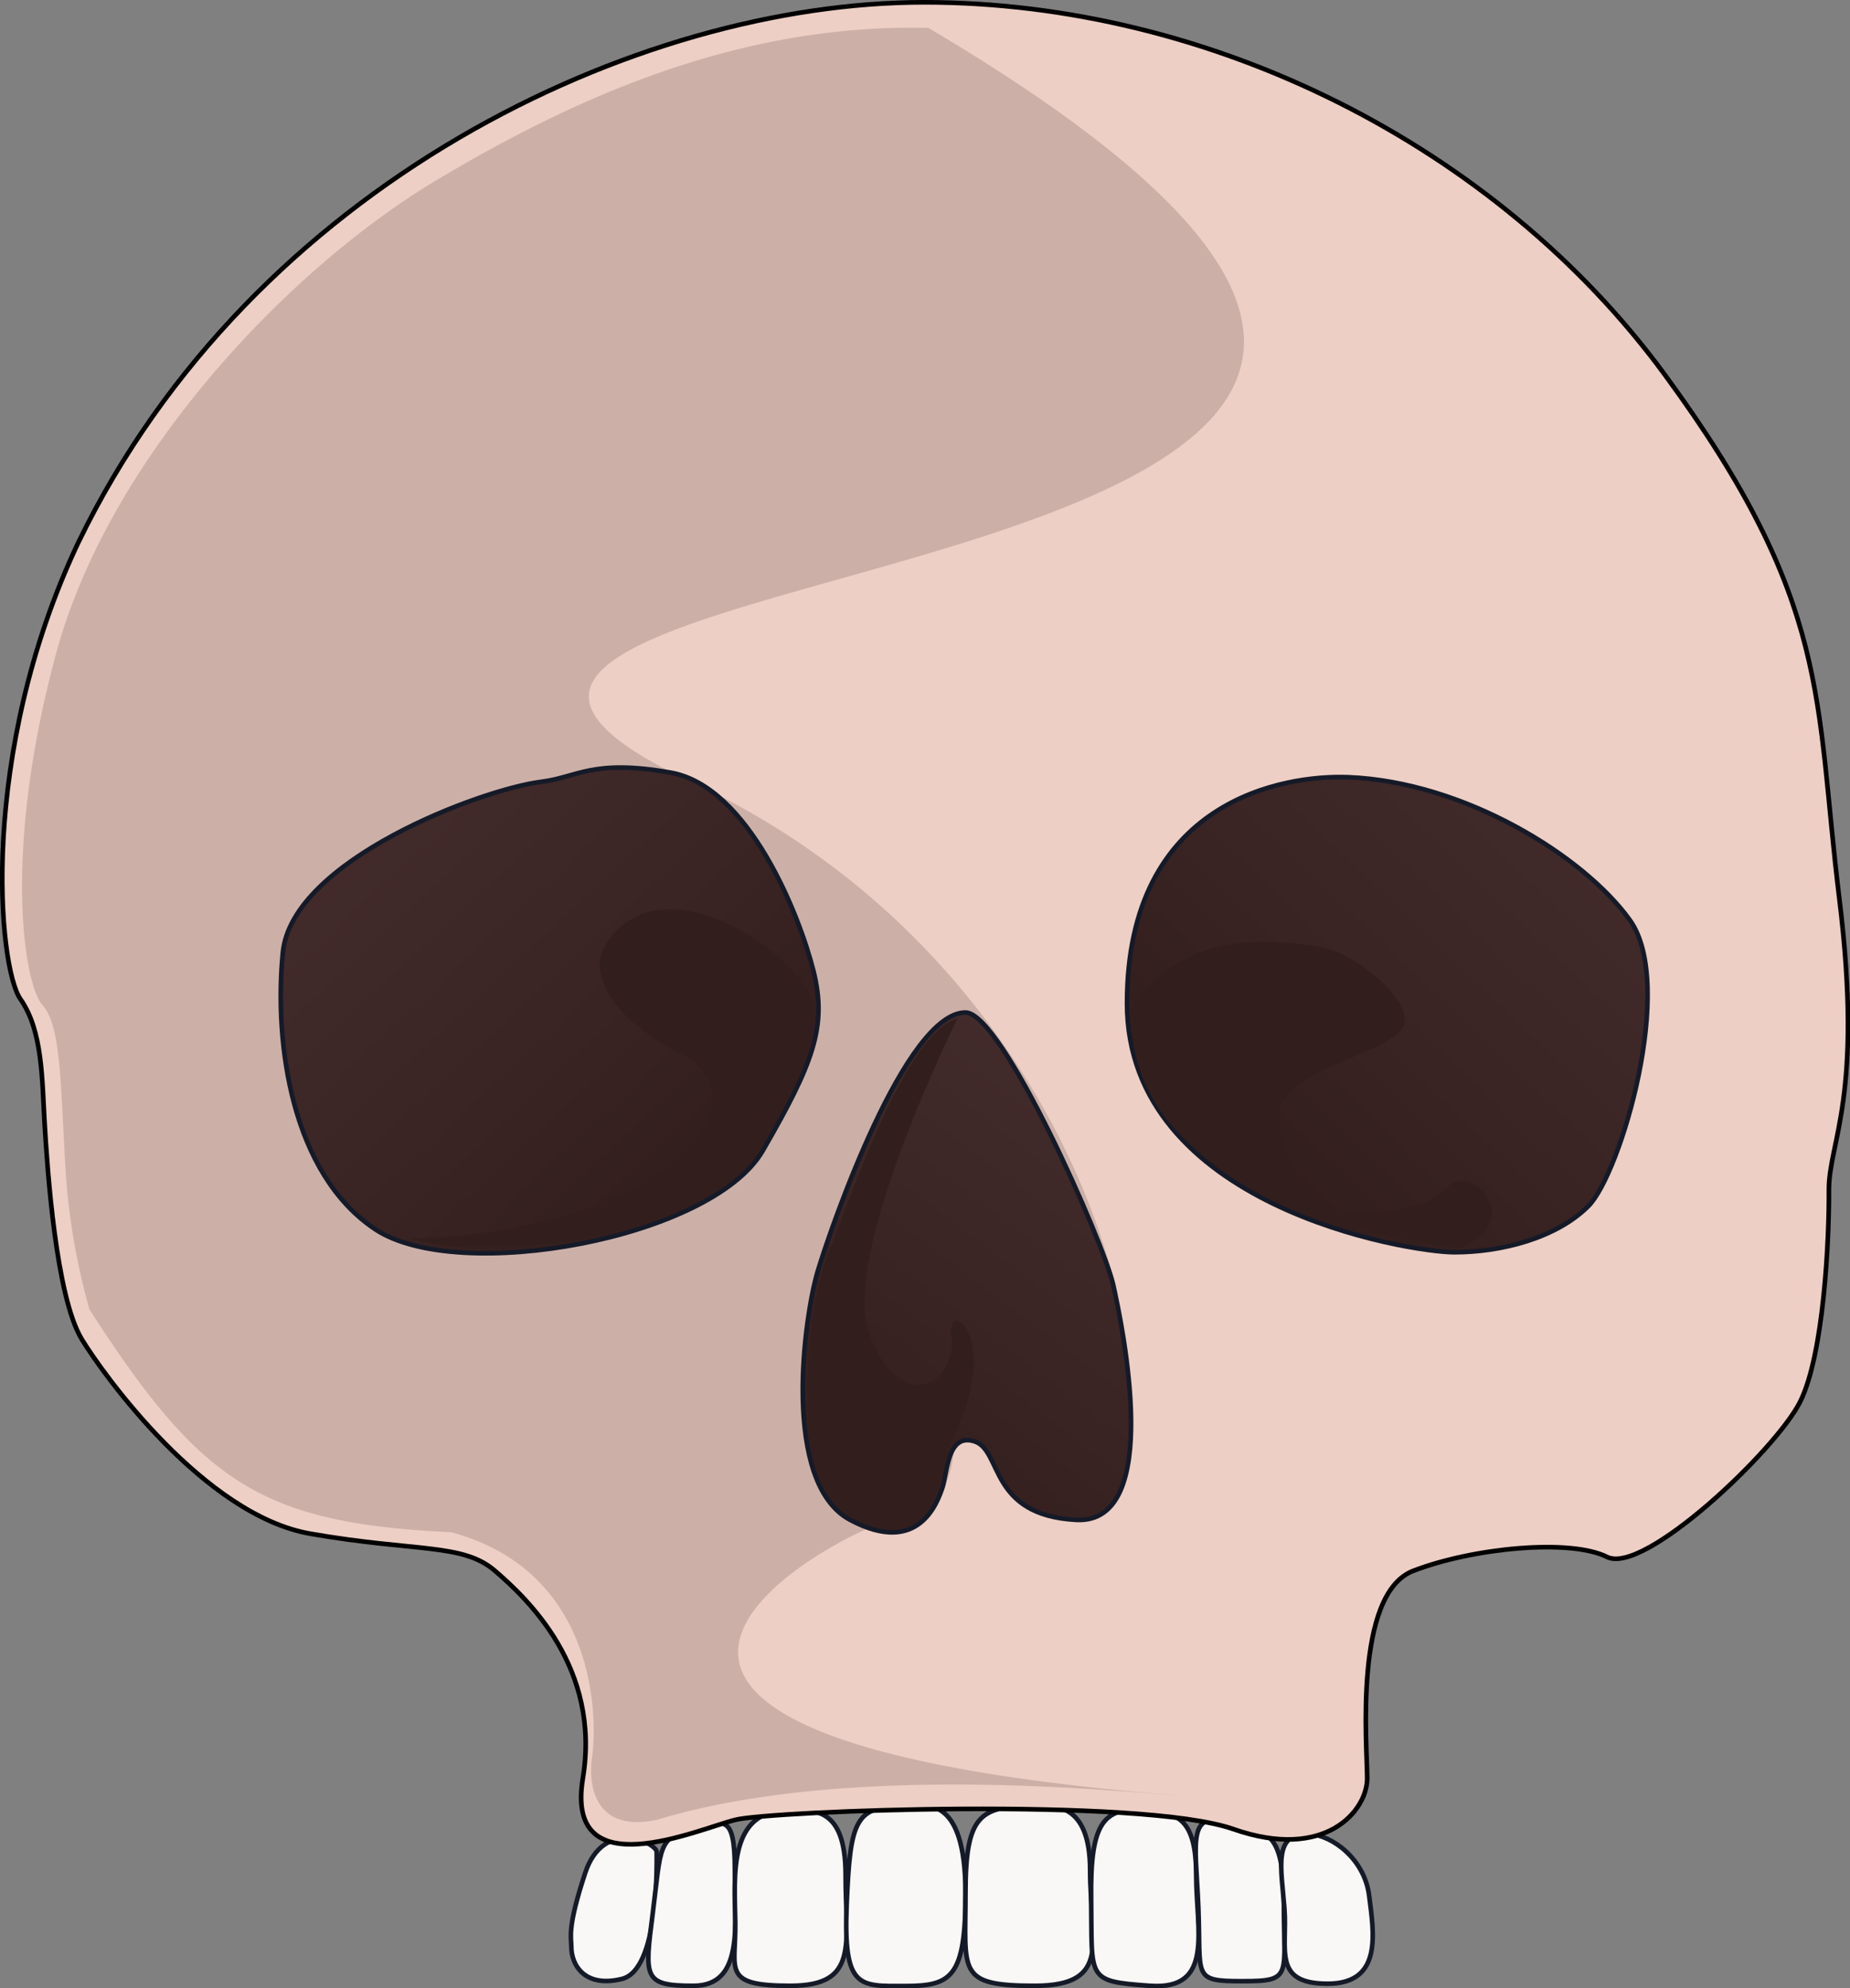 <svg xmlns="http://www.w3.org/2000/svg" xmlns:xlink="http://www.w3.org/1999/xlink" viewBox="0 0 336.77 362.02"><rect x="0" y="0" width="336.77" height="362.02" fill="#808080" stroke="none"/><defs><style>.cls-1{fill:#f9f8f7;}.cls-1,.cls-4,.cls-5,.cls-7{stroke:#151a28;}.cls-1,.cls-2,.cls-4,.cls-5,.cls-7{stroke-miterlimit:10;stroke-width:0.84px;}.cls-2{fill:#edcfc5;stroke:#000;}.cls-3{fill:#ccb0a8;}.cls-4{fill:url(#linear-gradient);}.cls-5{fill:url(#linear-gradient-2);}.cls-6{fill:#331e1e;}.cls-7{fill:url(#linear-gradient-3);}</style><linearGradient id="linear-gradient" x1="126.57" y1="213.89" x2="-7" y2="70.66" gradientUnits="userSpaceOnUse"><stop offset="0" stop-color="#331e1e"/><stop offset="1" stop-color="#563b3b"/></linearGradient><linearGradient id="linear-gradient-2" x1="229.11" y1="210.34" x2="363.21" y2="70.16" xlink:href="#linear-gradient"/><linearGradient id="linear-gradient-3" x1="157.62" y1="268.29" x2="265.24" y2="125.91" xlink:href="#linear-gradient"/></defs><title>page4skulltop</title><g id="Layer_2" data-name="Layer 2"><g id="Layer_1-2" data-name="Layer 1"><path class="cls-1" d="M104,354.42c0,3.46,2.52,7.56,9.24,5.88s6.3-20.92,6.3-23.1c0-1.68-9.66-6.3-13,3.78S104,352.74,104,354.42Z"/><path class="cls-1" d="M126.21,333c5.37-1.22,7.56-3.36,7.56,7.56,0,10.08,1.68,21-7.56,21s-8.87-1.49-7.37-13.34S119.66,334.49,126.21,333Z"/><path class="cls-1" d="M143.63,329.59c4.42,0,10.3-.79,10.3,11.81s2.52,20.16-10.08,20.16-9.87-2.88-10-11.52S132.49,329.54,143.63,329.59Z"/><path class="cls-1" d="M164.84,328.8c3.36,0,10.92-2.52,10.92,16,0,15.12-2.52,16.8-10.92,16.8s-11.35.64-10.71-14.8S155.6,328.8,164.84,328.8Z"/><path class="cls-1" d="M188.36,328.8c3.36,0,10.08-.84,10.08,11.76s4.2,21-10.08,21-12.6-2.52-12.6-16.8S178.28,328.8,188.36,328.8Z"/><path class="cls-1" d="M209.35,329.64c5.08.51,8.4,1.68,8.4,11.76s3.36,21-8.4,20.16-10.51-1.16-10.72-15.7S201,328.8,209.35,329.64Z"/><path class="cls-1" d="M225.31,332.16c5,1.68,8.4.84,8.4,14.28s1.68,14.28-7.56,14.28-7.51-.73-8-13.38S215.72,329,225.31,332.16Z"/><path class="cls-1" d="M238.31,333.93c4.22.21,10.09,4.53,10.93,11.25s2.52,16-7.56,16-7.32-6.21-7.86-13.6S231.58,333.6,238.31,333.93Z"/><path class="cls-2" d="M14.87,243.81c3.89,6.42,22.32,32.08,41.63,35.44S84.22,280.93,90.1,286s19.32,17.64,16,37.79,21,9.24,27.72,7.56,73.91-4.2,90.7,1.68,24.36-3.36,24.36-9.24-2.52-33.59,8.4-37.79,28.55-5.88,35.27-2.52,30.8-19.55,35.14-28.25,5.3-29.76,5.24-38.54,6.36-16.86,1.89-53.14-1.26-53.79-31.84-95.43S220.27.42,168.2.42,45.93,33.36,14.26,98.77C-4,137.32-.34,176.11,3.72,181.91s3.92,14.55,4.41,22.77S10.19,236.09,14.87,243.81Z"/><path class="cls-3" d="M169,5.08c183.75,108.74-140.8,91.76-43,137.36,89.39,41.7,94.37,154.15,60.43,128.58a24.48,24.48,0,0,1-5.73-8.41c-1.73-4.08-6.73-4.63-7.13,1.78s-4.53,12.13-10.33,12.13S75.95,316.14,215.61,327c-10.15-.6-60.77-6.33-95.88,4.3-11.11,2.46-12.77-5.72-11.94-11.44s1.66-33.52-25.66-40.88c-34.76-1.64-45.59-9.11-65.83-40.53a120.52,120.52,0,0,1-4.4-26.08C11,197.21,11.12,186.74,7.73,183s-7.31-28,2.51-64.12S53,48.69,79.14,33,135.11,4.26,169,5.08Z"/><path class="cls-4" d="M98.49,142.35c-10.87,1.36-45.35,14.28-47,31.07s1.68,40.31,16.8,50.39,61.31,1.68,70.55-14.28,11.76-22.68,9.24-32.75-11.76-33.59-26-36.11S105.21,141.51,98.49,142.35Z"/><path class="cls-5" d="M245.47,141.51c-11.78-.47-40.31,4.2-40.31,41.15S256.39,228,264.78,228s18.48-2.52,24.36-8.4,16-40.31,7.56-52.07S266.46,142.35,245.47,141.51Z"/><path class="cls-6" d="M87.49,227.14a42.32,42.32,0,0,1-12.7-1.6c33.92-1.07,52.32-14,54.63-23.34,1-4.22-.85-7.84-5.33-10.2-10.38-5.47-13.66-10.63-14.58-14a7.21,7.21,0,0,1,.62-5.82,13.12,13.12,0,0,1,11.79-6.61c12.15,0,25.64,12.14,26.21,17.7.89,8.7-9.4,25.23-11.67,28.11-.09.12-9.77,12.08-33.82,14.75a140.19,140.19,0,0,1-15.15,1Z"/><path class="cls-6" d="M266.35,227.14c-4.65-.1-36.33-4.34-51.81-20.87A30.38,30.38,0,0,1,206,183c4.55-5.2,10.29-11.54,24.1-11.54a61.26,61.26,0,0,1,11,1.11c3.29.61,10.54,5.08,13.45,9.77a5.44,5.44,0,0,1,1,4.29c-.62,2.17-5.19,4.1-9.61,6-6.39,2.7-13.63,5.77-13.09,11.14.86,8.59,7,16.71,12.59,16.71l1.89,0,2.28,0c4.73,0,10.09-.53,14.06-4.5a3.23,3.23,0,0,1,2.35-1c2.35,0,4.82,2.16,5.38,4.72C272.08,222.64,270.27,225.26,266.35,227.14Z"/><path class="cls-7" d="M175.76,184.35c6.72,0,25.2,42,26.88,49.55s9.24,43.67-6.72,42.83-13.44-12.6-18.48-14.28-5,5.88-5.88,8.4-4.2,12.6-16.8,5.88-8.4-37-5.88-45.35S164.84,184.35,175.76,184.35Z"/><path class="cls-6" d="M161.78,278.16c-5.36,0-11.86-4-14-15.19-1.3-6.79-1.33-24.46,3.26-35.51.72-1.73,1.56-4,2.54-6.53,4.48-11.79,12.6-33.17,20.74-35.53-3.78,7.79-20.77,44-16.14,57.18,2.14,6.07,5.4,9.55,8.94,9.55a5.5,5.5,0,0,0,4.08-1.91,9.27,9.27,0,0,0,2-7.17,3,3,0,0,1,.41-2.35.61.61,0,0,1,.48-.22c.42,0,1.16.39,1.83,1.49,2,3.31,2.29,10.66-3.13,21.36l0,.06,0,.07c-.18.59-.36,1.32-.57,2.17-1.11,4.61-3,12.33-10.07,12.53Z"/></g></g></svg>